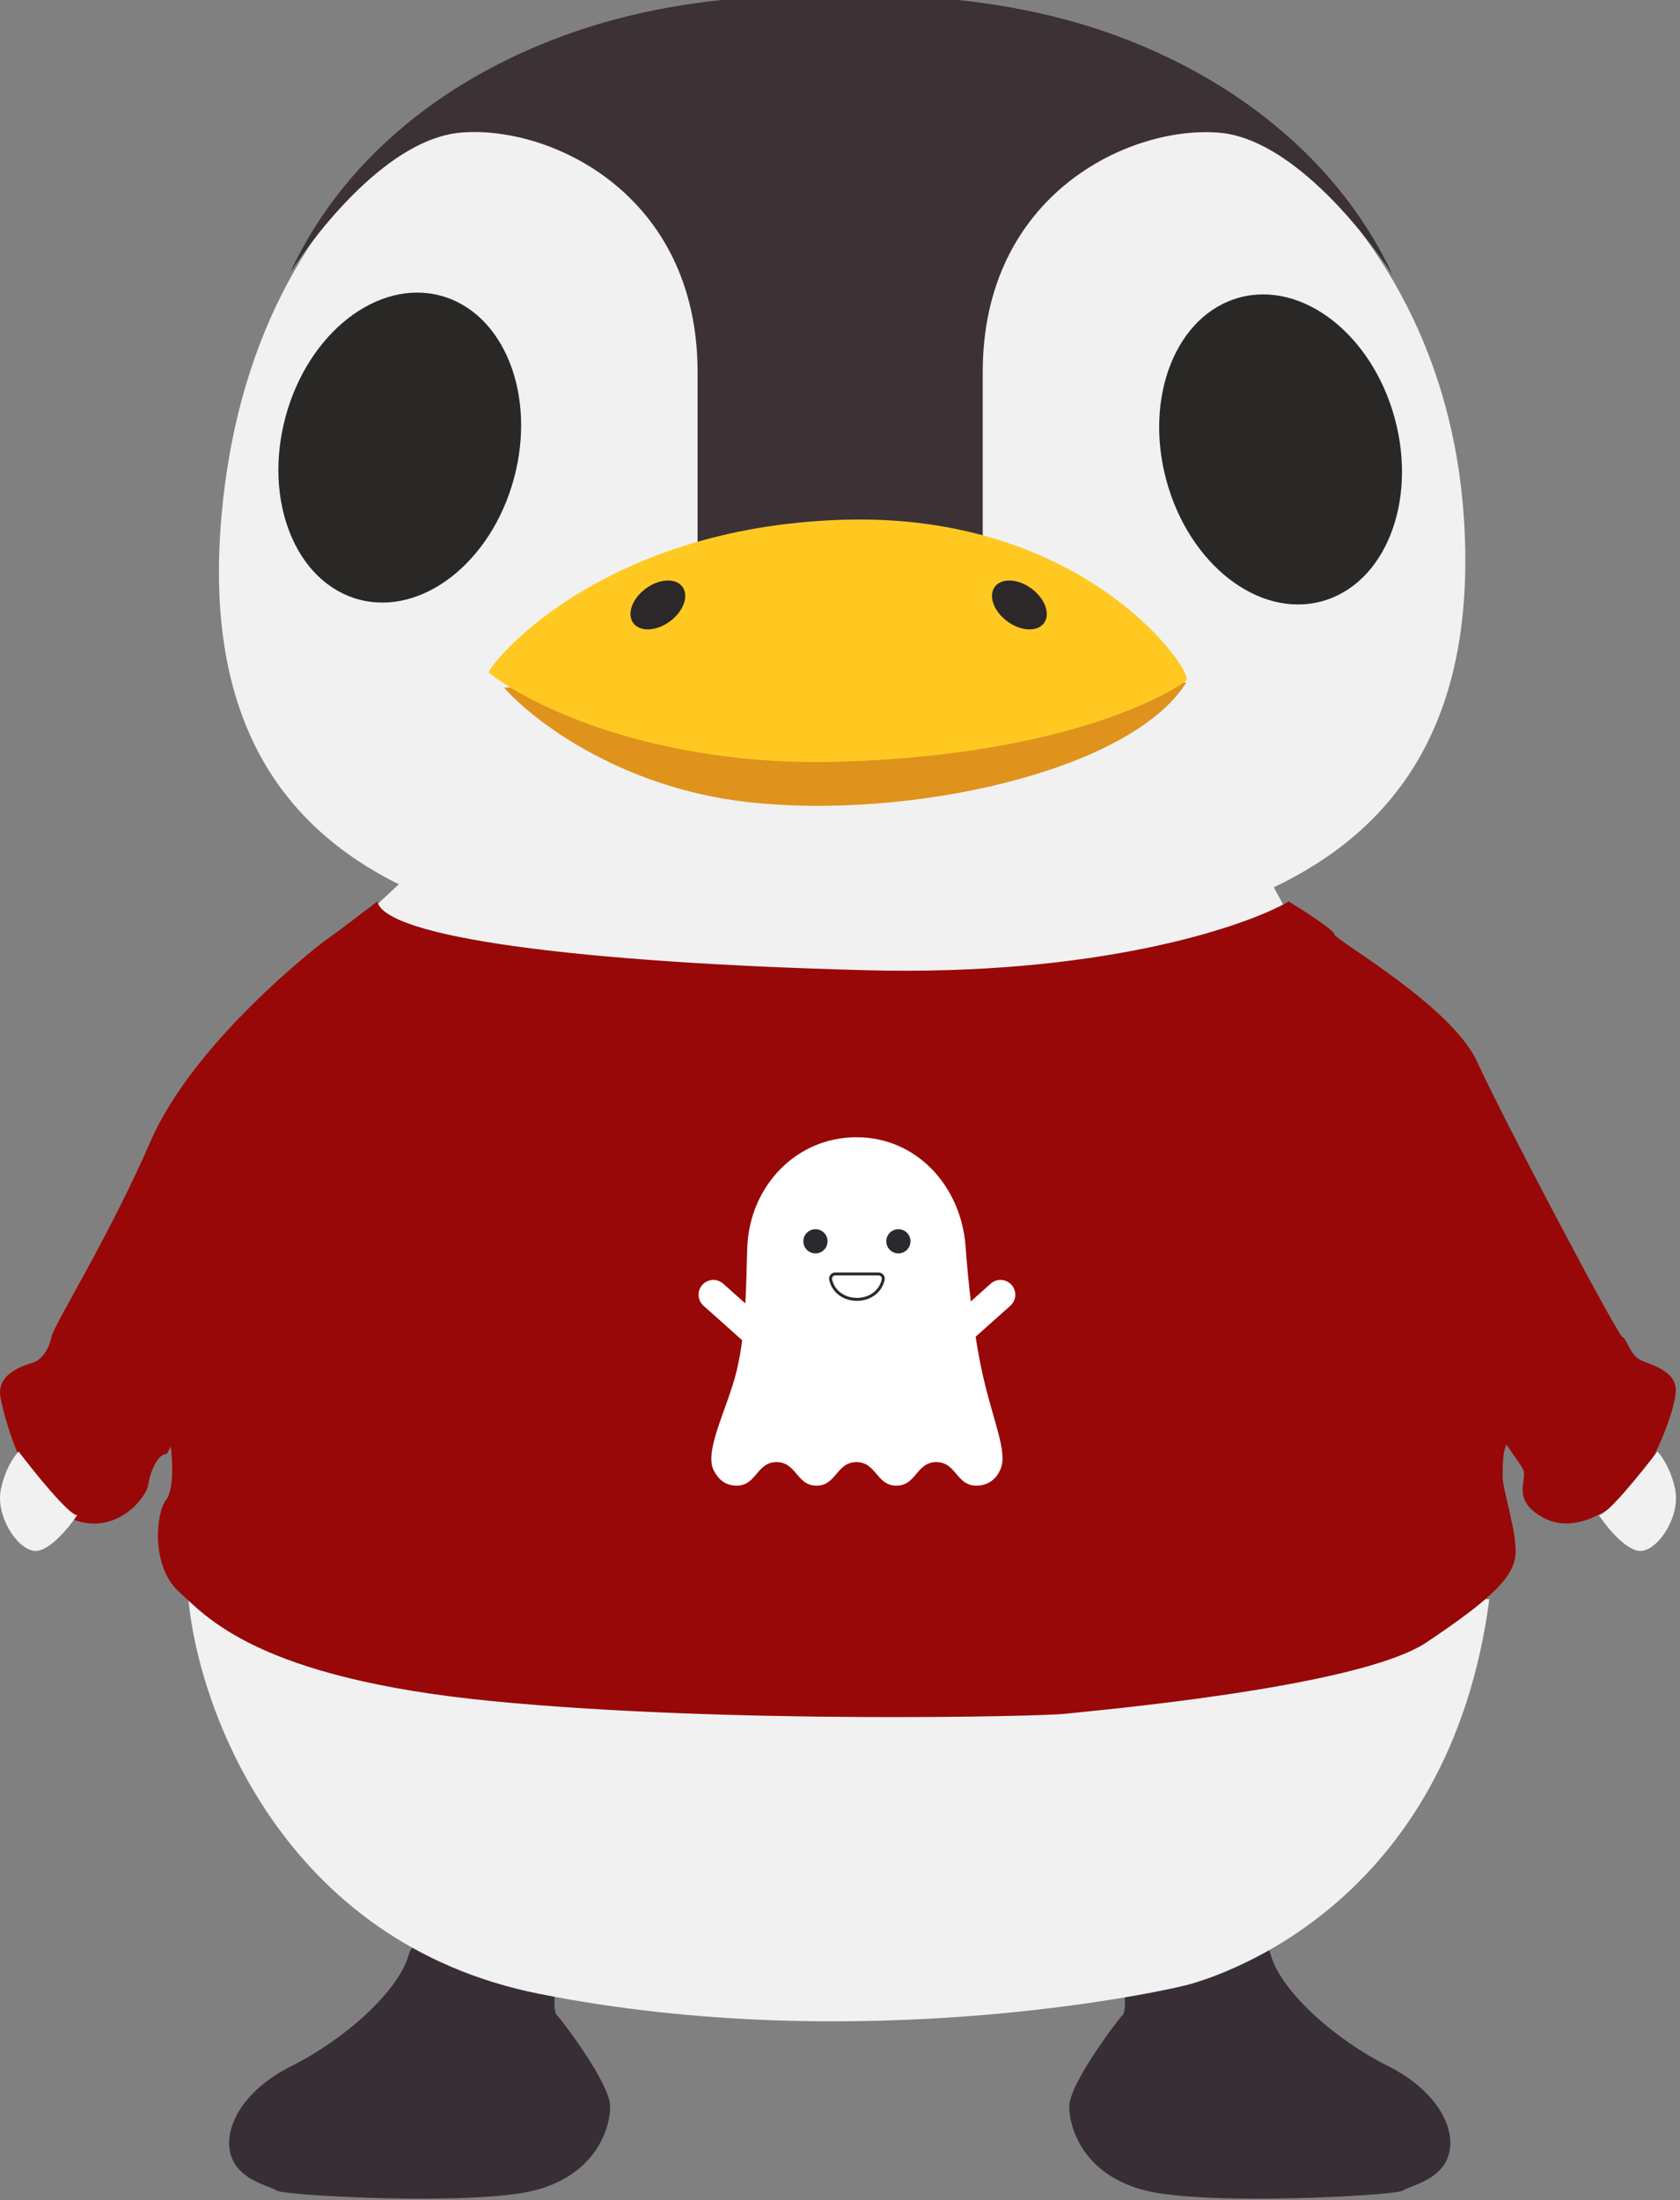 <svg width="152" height="199" viewBox="0 0 152 199" fill="none" xmlns="http://www.w3.org/2000/svg">
<rect x="0" y="0" width="152" height="199" fill="#808080" stroke="none"/>
<path d="M50.368 182.254C49.999 181.885 50.215 179.797 50.368 178.799C52.441 175.804 37.929 173.271 37.008 176.726C36.087 180.181 31.019 184.557 26.412 186.861C21.805 189.164 20.193 192.619 20.884 194.923C21.575 197.226 24.339 197.687 25.03 198.148C25.721 198.608 42.767 199.53 48.295 198.148C53.823 196.766 55.205 192.619 55.205 190.546C55.205 188.473 50.829 182.715 50.368 182.254Z" fill="#382E35"/>
<path d="M101.582 182.254C101.95 181.885 101.735 179.797 101.582 178.799C99.508 175.804 114.02 173.271 114.942 176.726C115.863 180.181 120.931 184.557 125.538 186.861C130.144 189.164 131.757 192.619 131.066 194.923C130.375 197.226 127.611 197.687 126.92 198.148C126.229 198.608 109.183 199.53 103.655 198.148C98.127 196.766 96.745 192.619 96.745 190.546C96.745 188.473 101.121 182.715 101.582 182.254Z" fill="#382E35"/>
<path d="M48.833 180.36C25.614 175.753 17.967 154.638 17.046 144.656H134.751C131.075 172.458 110.21 178.716 107.819 179.433L107.801 179.438C105.498 180.129 77.856 186.118 48.833 180.36Z" fill="#F1F1F1"/>
<g clip-path="url(#clip0_1_6996)">
<path d="M132.44 46.76C134.743 80.851 107.785 86.379 76.236 86.379C44.686 86.379 17.037 81.311 20.032 46.76C22.667 16.354 44.686 0 76.236 0C107.785 0 130.556 18.888 132.44 46.76Z" fill="#F1F1F1"/>
<path fill-rule="evenodd" clip-rule="evenodd" d="M26.259 24.647C28.869 20.654 35.242 12.548 41.692 11.995C49.754 11.304 63.114 17.524 63.114 33.648V51.845H76.013V-0.443C70.348 -0.546 61.69 -0.269 52.979 2.543C42.092 6.058 31.582 13.182 26.259 24.647ZM125.998 24.878C123.387 20.885 116.784 12.558 110.335 12.005C102.273 11.314 88.913 17.533 88.913 33.657V51.854H76.013V-0.434C81.679 -0.536 90.336 -0.26 99.048 2.553C109.934 6.068 120.675 13.413 125.998 24.878Z" fill="#3C3135"/>
<path d="M67.721 72.559C56.111 71.269 48.142 65.111 45.608 62.193L107.34 61.732C102.272 69.794 82.232 74.171 67.721 72.559Z" fill="#DF921C"/>
<path d="M76.243 68.897C59.29 69.45 47.834 63.752 44.225 60.835C44.225 60.144 54.13 47.705 76.243 47.014C98.356 46.323 108.031 60.835 107.34 61.526C106.649 62.217 97.435 68.206 76.243 68.897Z" fill="#FFC921"/>
<ellipse cx="92.23" cy="54.721" rx="2.764" ry="1.843" transform="rotate(36.4 92.23 54.721)" fill="#2C2728"/>
<ellipse cx="2.764" cy="1.843" rx="2.764" ry="1.843" transform="matrix(-0.805 0.593 0.593 0.805 60.653 51.598)" fill="#2C2728"/>
<ellipse cx="115.862" cy="40.653" rx="10.706" ry="14.233" transform="rotate(-15.134 115.862 40.653)" fill="#292826"/>
<ellipse cx="10.706" cy="14.233" rx="10.706" ry="14.233" transform="matrix(-0.965 -0.261 -0.261 0.965 50.215 29.546)" fill="#292826"/>
</g>
<path d="M36.394 79.7L33.169 82.694C35.703 90.296 56.73 89.605 79.929 89.605C97.435 89.605 110.411 85.689 116.323 82.234L114.941 79.7H36.394Z" fill="#F1F1F1"/>
<path d="M116.606 81.542C117.988 82.387 120.752 84.168 120.752 84.537C120.752 84.997 131.348 90.986 133.651 96.054C135.954 101.121 146.32 120.7 146.781 120.931C147.241 121.161 147.472 122.543 148.393 123.004C149.314 123.465 151.618 123.925 151.618 125.768C151.618 127.611 149.314 133.139 147.702 134.751C146.09 136.364 142.634 138.898 139.64 137.285C136.645 135.673 138.258 133.83 137.797 132.909C137.503 132.32 136.927 131.638 136.31 130.682C135.974 131.22 135.954 132.448 135.954 133.6C135.954 134.751 137.336 138.898 137.106 140.74C136.876 142.583 135.263 144.426 129.044 148.572C122.824 152.718 98.178 154.791 96.335 155.022C94.492 155.252 65.699 155.943 44.508 153.87C23.316 151.797 18.709 146.269 16.175 143.965C13.642 141.662 14.102 136.825 15.024 135.673C15.761 134.751 15.611 132.064 15.444 130.836C15.243 131.279 15.098 131.527 15.024 131.527C14.333 131.527 13.642 132.909 13.411 134.291C13.181 135.673 10.187 139.128 6.271 137.285C2.355 135.442 0.512 128.762 0.052 126.459C-0.409 124.156 2.355 123.465 3.046 123.234C3.737 123.004 4.428 122.083 4.658 120.931C4.889 119.779 9.726 112.178 13.642 103.194C17.558 94.211 28.845 85.458 29.535 84.997C30.088 84.629 32.837 82.54 34.142 81.542C34.833 84.767 52.109 87.07 78.368 87.761C99.376 88.314 112.613 83.845 116.606 81.542Z" fill="#980808"/>
<path d="M6.982 137.055C6.245 137.055 3.143 133.216 1.684 131.296C1.3 131.68 0.44 132.909 0.072 134.752C-0.389 137.055 1.454 140.049 3.066 140.28C4.356 140.464 6.214 138.207 6.982 137.055Z" fill="#F1F1F1"/>
<path d="M144.656 137.055C145.393 137.055 148.495 133.216 149.954 131.296C150.338 131.68 151.198 132.909 151.566 134.752C152.027 137.055 150.184 140.049 148.572 140.28C147.282 140.464 145.424 138.207 144.656 137.055Z" fill="#F1F1F1"/>
<path d="M63.544 116.222C63.661 116.091 63.802 115.984 63.961 115.907C64.119 115.831 64.29 115.787 64.466 115.777C64.641 115.767 64.817 115.791 64.982 115.849C65.148 115.907 65.301 115.997 65.432 116.114L69.7 119.92L67.92 121.916L63.652 118.11C63.521 117.993 63.414 117.851 63.338 117.693C63.261 117.535 63.217 117.363 63.207 117.188C63.197 117.013 63.221 116.837 63.279 116.671C63.337 116.505 63.427 116.353 63.544 116.222Z" fill="white"/>
<path d="M87.145 121.917L85.365 119.92L89.633 116.114C89.898 115.878 90.245 115.757 90.599 115.777C90.954 115.797 91.285 115.957 91.521 116.222C91.757 116.486 91.879 116.834 91.858 117.188C91.838 117.542 91.678 117.874 91.413 118.11L87.145 121.917Z" fill="white"/>
<path d="M88.921 124.393C89.873 128.609 91.177 131.321 90.528 132.879C90.187 133.698 89.486 134.384 88.327 134.384C86.52 134.384 86.52 132.253 84.714 132.253C82.907 132.253 82.907 134.384 81.1 134.384C79.294 134.384 79.294 132.253 77.487 132.253C75.681 132.253 75.681 134.384 73.874 134.384C72.067 134.384 72.068 132.253 70.261 132.253C68.455 132.253 68.455 134.384 66.648 134.384C65.576 134.384 64.97 133.753 64.585 133.023C63.661 131.269 65.815 127.41 66.648 124.007C67.57 120.247 67.492 115.564 67.616 112.739C67.854 107.292 72.035 102.866 77.489 102.866C82.942 102.866 86.964 107.301 87.361 112.739C87.575 115.671 88.05 120.534 88.921 124.393Z" fill="white"/>
<path d="M73.779 113.375C74.384 113.375 74.874 112.885 74.874 112.281C74.874 111.676 74.384 111.187 73.779 111.187C73.175 111.187 72.685 111.676 72.685 112.281C72.685 112.885 73.175 113.375 73.779 113.375Z" fill="#292A2E"/>
<path d="M81.284 113.375C81.888 113.375 82.378 112.885 82.378 112.281C82.378 111.676 81.888 111.187 81.284 111.187C80.679 111.187 80.189 111.676 80.189 112.281C80.189 112.885 80.679 113.375 81.284 113.375Z" fill="#292A2E"/>
<path d="M79.492 115.235C79.555 115.235 79.617 115.249 79.674 115.276C79.732 115.303 79.782 115.343 79.822 115.391C79.862 115.44 79.89 115.498 79.906 115.559C79.921 115.62 79.922 115.684 79.909 115.746C79.674 116.843 78.699 117.533 77.532 117.533C76.365 117.533 75.39 116.844 75.155 115.746C75.142 115.684 75.144 115.62 75.159 115.559C75.174 115.497 75.202 115.44 75.242 115.391C75.282 115.342 75.333 115.303 75.39 115.276C75.447 115.249 75.509 115.235 75.572 115.235H79.492Z" fill="white"/>
<path d="M77.531 117.665C76.273 117.665 75.266 116.905 75.024 115.773C75.007 115.692 75.008 115.609 75.027 115.529C75.046 115.449 75.083 115.374 75.135 115.31C75.188 115.245 75.254 115.192 75.33 115.156C75.405 115.12 75.488 115.101 75.571 115.102H79.491C79.575 115.101 79.657 115.12 79.733 115.156C79.808 115.192 79.875 115.245 79.927 115.31C79.979 115.374 80.016 115.449 80.035 115.529C80.055 115.609 80.056 115.692 80.039 115.773C79.796 116.905 78.788 117.665 77.531 117.665ZM75.571 115.367C75.527 115.367 75.484 115.377 75.444 115.396C75.404 115.415 75.37 115.443 75.342 115.477C75.315 115.51 75.296 115.549 75.286 115.59C75.276 115.632 75.275 115.675 75.284 115.717C75.499 116.723 76.402 117.399 77.531 117.399C78.66 117.399 79.562 116.723 79.778 115.717C79.787 115.675 79.786 115.632 79.776 115.59C79.766 115.549 79.746 115.51 79.719 115.477C79.692 115.443 79.657 115.415 79.617 115.396C79.578 115.377 79.534 115.367 79.49 115.367H75.571Z" fill="#292A2E"/>
<defs>
<clipPath id="clip0_1_6996">
<rect width="112.768" height="86.379" fill="white" transform="translate(19.809)"/>
</clipPath>
</defs>
</svg>
